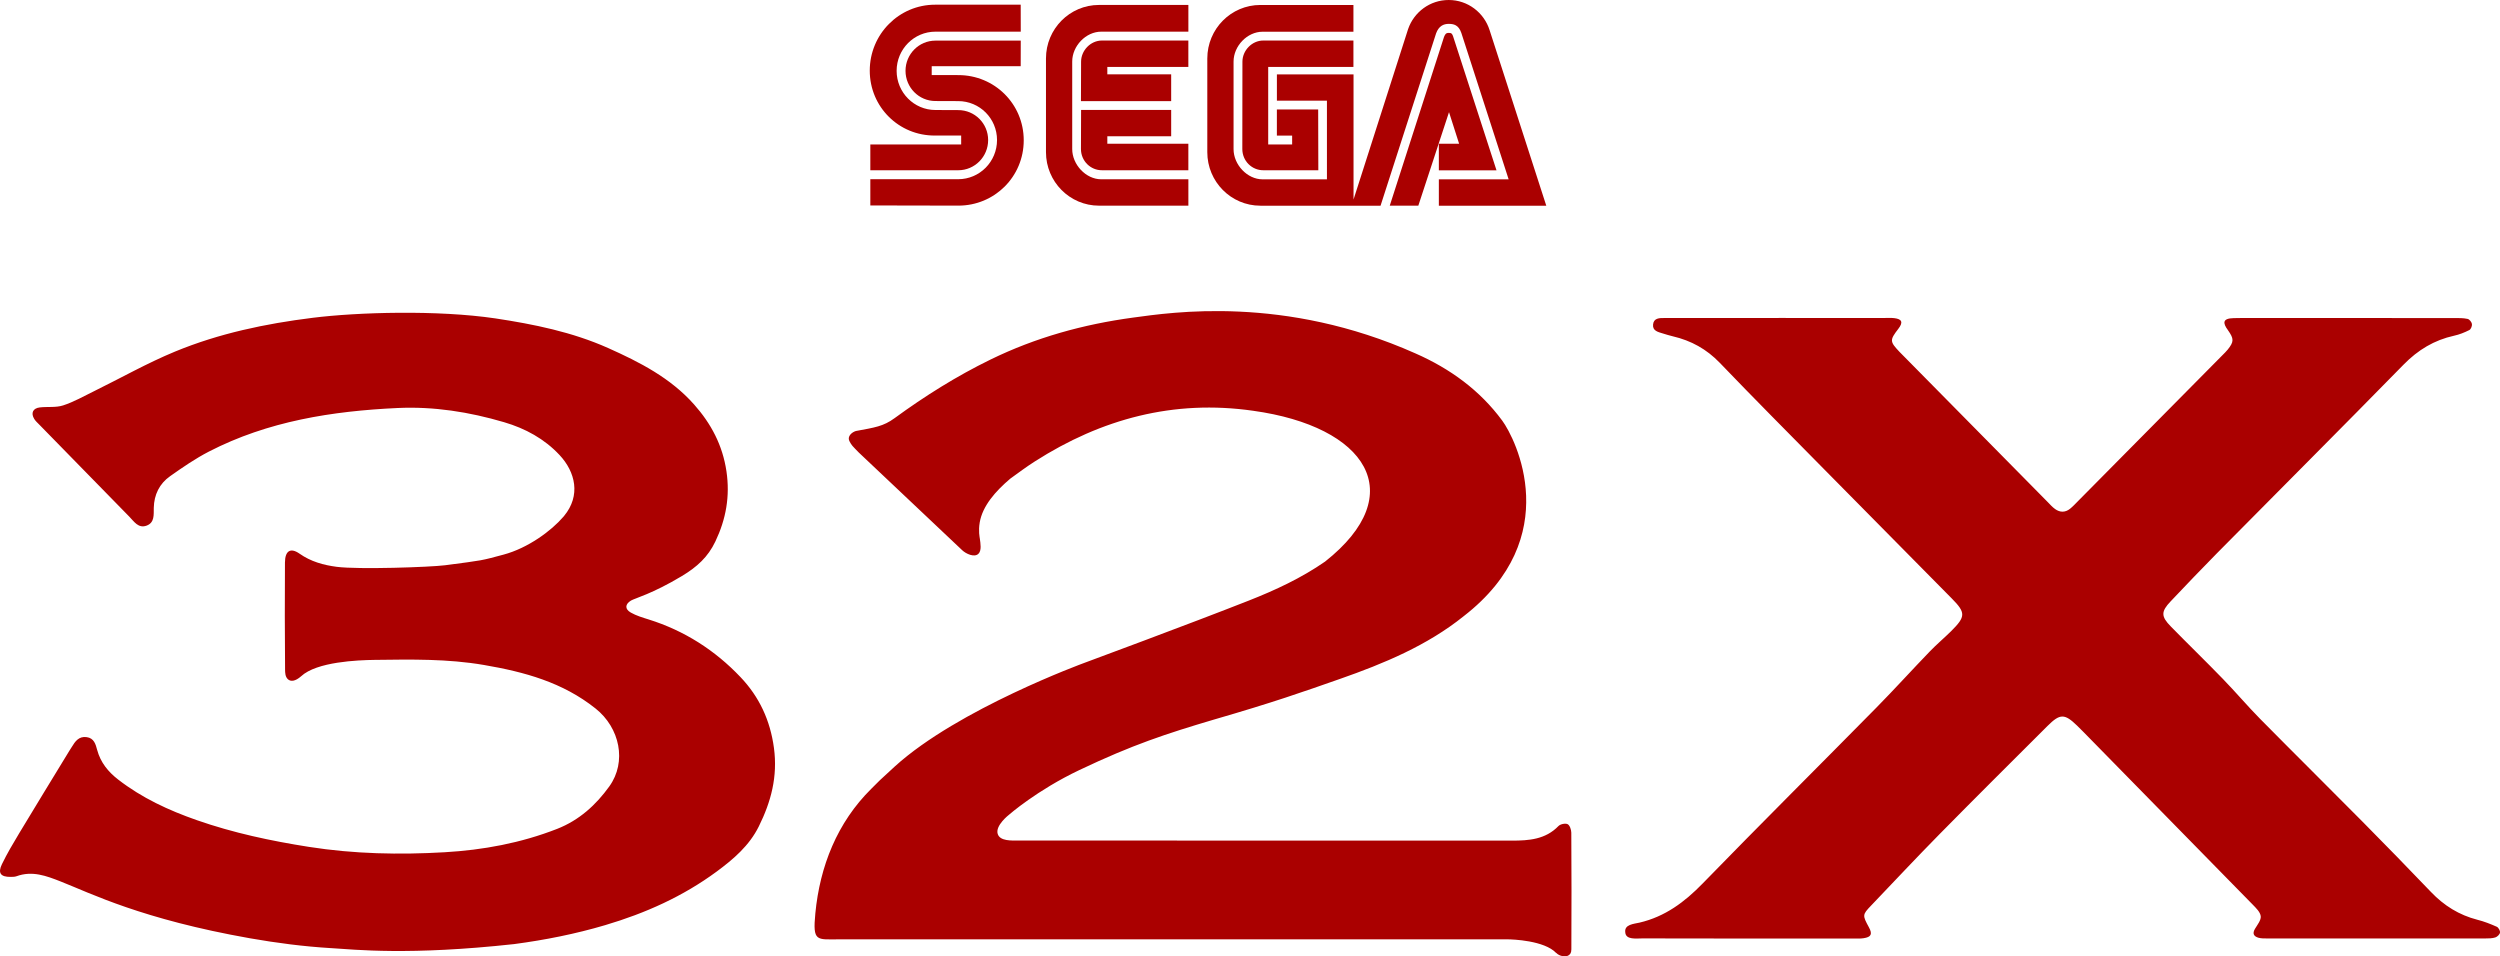 <?xml version="1.0" encoding="UTF-8" standalone="no"?>
<svg
   xmlns:dc="http://purl.org/dc/elements/1.1/"
   xmlns:cc="http://creativecommons.org/ns#"
   xmlns:rdf="http://www.w3.org/1999/02/22-rdf-syntax-ns#"
   xmlns:svg="http://www.w3.org/2000/svg"
   xmlns="http://www.w3.org/2000/svg"
   xmlns:sodipodi="http://sodipodi.sourceforge.net/DTD/sodipodi-0.dtd"
   xmlns:inkscape="http://www.inkscape.org/namespaces/inkscape"
   version="1.1"
   id="svg13"
   sodipodi:docname="sega32x.svg"
   inkscape:version="0.92.5 (2060ec1f9f, 2020-04-08)"
   width="88.871"
   height="34">
  <defs
     id="defs17" />
  <sodipodi:namedview
     pagecolor="#ffffff"
     bordercolor="#666666"
     borderopacity="1"
     objecttolerance="10"
     gridtolerance="10"
     guidetolerance="10"
     inkscape:pageopacity="0"
     inkscape:pageshadow="2"
     inkscape:window-width="1440"
     inkscape:window-height="837"
     id="namedview15"
     showgrid="false"
     inkscape:zoom="1.3871078"
     inkscape:cx="150.72528"
     inkscape:cy="-6.2566237"
     inkscape:window-x="0"
     inkscape:window-y="0"
     inkscape:window-maximized="1"
     inkscape:current-layer="svg13"
     fit-margin-top="0"
     fit-margin-left="0"
     fit-margin-right="0"
     fit-margin-bottom="0" />
  <path
     d="M 11.757,33.704 C 10.798,33.646 9.837,33.522 8.889,33.355 5.032,32.673 3.239,31.761 2.163,31.338 1.648,31.135 1.146,30.944 0.587,31.149 c -0.063,0.023 -0.139,0.022 -0.208,0.023 -0.355,0.004 -0.465,-0.134 -0.31,-0.452 C 0.252,30.342 0.468,29.978 0.685,29.617 1.274,28.639 1.87,27.665 2.465,26.69 c 0.027,-0.046 0.059,-0.088 0.085,-0.134 0.122,-0.203 0.254,-0.391 0.532,-0.352 0.261,0.036 0.318,0.252 0.372,0.455 0.12,0.445 0.39,0.777 0.747,1.053 0.844,0.654 1.796,1.094 2.795,1.443 1.296,0.453 2.629,0.737 3.985,0.95 1.604,0.252 3.217,0.285 4.827,0.191 1.365,-0.079 2.71,-0.327 3.998,-0.831 0.783,-0.307 1.377,-0.847 1.854,-1.509 0.631,-0.878 0.373,-2.084 -0.488,-2.769 -1.168,-0.932 -2.527,-1.301 -3.967,-1.548 -1.294,-0.222 -2.586,-0.198 -3.882,-0.181 -0.609,0.008 -2.063,0.065 -2.62,0.583 -0.205,0.182 -0.368,0.195 -0.466,0.107 -0.098,-0.089 -0.102,-0.229 -0.103,-0.351 -0.011,-1.267 -0.012,-2.535 -0.004,-3.801 0.003,-0.415 0.196,-0.54 0.517,-0.315 0.405,0.284 0.855,0.408 1.325,0.469 0.78,0.1 3.327,0.011 3.847,-0.056 1.391,-0.182 1.269,-0.161 2.081,-0.378 0.869,-0.233 1.698,-0.844 2.131,-1.349 0.006,-0.008 0.014,-0.016 0.021,-0.025 0.603,-0.728 0.401,-1.566 -0.16,-2.166 -0.539,-0.577 -1.216,-0.945 -1.97,-1.167 -1.236,-0.365 -2.503,-0.565 -3.787,-0.505 -2.326,0.109 -4.606,0.466 -6.709,1.549 -0.481,0.249 -0.933,0.56 -1.378,0.874 -0.379,0.267 -0.571,0.657 -0.581,1.128 -0.005,0.245 0.033,0.524 -0.257,0.631 C 4.916,18.792 4.766,18.538 4.598,18.368 3.527,17.278 2.461,16.184 1.393,15.091 c -0.062,-0.063 -0.13,-0.123 -0.175,-0.197 -0.129,-0.209 -0.05,-0.382 0.198,-0.411 0.276,-0.032 0.573,0.012 0.83,-0.072 0.38,-0.124 0.735,-0.327 1.096,-0.504 0.961,-0.472 1.896,-1.003 2.883,-1.41 1.562,-0.644 3.207,-0.99 4.888,-1.199 1.607,-0.201 4.445,-0.283 6.497,0.021 1.371,0.208 2.731,0.484 4.005,1.052 1.123,0.502 2.22,1.062 3.059,2.008 0.606,0.683 1.013,1.448 1.15,2.375 0.131,0.888 -0.015,1.701 -0.395,2.497 -0.261,0.549 -0.651,0.904 -1.189,1.227 -1.053,0.633 -1.677,0.791 -1.811,0.872 -0.212,0.13 -0.222,0.302 -0.005,0.426 0.195,0.111 0.418,0.177 0.635,0.245 1.268,0.397 2.357,1.093 3.265,2.05 0.664,0.697 1.057,1.534 1.189,2.522 0.135,1.011 -0.102,1.906 -0.539,2.786 -0.339,0.684 -0.903,1.165 -1.495,1.602 -1.199,0.884 -2.533,1.482 -3.964,1.906 -1.064,0.315 -2.144,0.529 -3.237,0.674 -3.736,0.409 -5.645,0.197 -6.52,0.143 z m 43.562,0.172 c -0.42,-0.444 -1.551,-0.484 -1.727,-0.484 -7.919,0 -15.838,-6.7e-4 -23.757,0 -0.806,0 -0.95,0.099 -0.851,-0.923 0.161,-1.672 0.775,-3.227 1.987,-4.427 0.232,-0.236 0.31,-0.316 0.841,-0.798 2.248,-2.041 6.728,-3.677 6.728,-3.677 0,0 3.748,-1.387 5.853,-2.217 0.945,-0.372 1.869,-0.802 2.711,-1.386 3.053,-2.411 1.468,-4.804 -2.558,-5.362 -2.819,-0.404 -5.388,0.285 -7.762,1.803 -0.31,0.198 -0.572,0.396 -0.871,0.611 -0.531,0.45 -0.986,0.974 -1.085,1.554 -0.053,0.312 -0.002,0.528 0.004,0.579 0.021,0.163 0.07,0.42 -0.05,0.537 -0.145,0.142 -0.445,-3.37e-4 -0.578,-0.127 -1.224,-1.159 -2.449,-2.315 -3.674,-3.471 -0.077,-0.073 -0.218,-0.228 -0.218,-0.228 0,0 -0.134,-0.155 -0.139,-0.262 -0.005,-0.12 0.112,-0.232 0.252,-0.276 0.668,-0.124 0.976,-0.163 1.376,-0.457 1.079,-0.788 2.204,-1.494 3.408,-2.082 1.608,-0.786 3.299,-1.253 5.071,-1.493 1.362,-0.183 5.363,-0.808 10.036,1.273 1.232,0.542 2.289,1.308 3.086,2.39 0.472,0.64 2.249,4.151 -1.373,6.954 -1.295,1.041 -2.84,1.684 -4.402,2.23 -1.337,0.468 -2.317,0.818 -4.504,1.452 -1.661,0.494 -2.853,0.881 -4.753,1.785 -1.511,0.718 -2.504,1.591 -2.504,1.591 0,0 -0.495,0.382 -0.399,0.681 0.082,0.26 0.496,0.234 0.739,0.234 5.847,0.004 11.694,0.002 17.541,0.003 0.605,0 1.192,-0.042 1.653,-0.518 0.068,-0.07 0.245,-0.107 0.326,-0.067 0.077,0.038 0.13,0.198 0.131,0.304 0.009,1.372 0.009,2.774 0.002,4.146 -0.001,0.133 -0.045,0.181 -0.111,0.22 -0.1,0.058 -0.312,0.028 -0.428,-0.095 z m 7.91,-22.573 c 1.246,0 2.493,0 3.74,10e-4 0.124,0 0.247,-0.009 0.369,0.005 0.279,0.033 0.321,0.151 0.146,0.378 -0.312,0.407 -0.309,0.451 0.046,0.827 0.012,0.012 0.025,0.025 0.037,0.037 1.74,1.763 3.48,3.527 5.22,5.29 0.087,0.088 0.168,0.183 0.268,0.254 0.174,0.126 0.362,0.128 0.533,-0.01 0.096,-0.077 0.18,-0.168 0.267,-0.256 1.719,-1.736 3.436,-3.471 5.155,-5.208 0.062,-0.063 0.126,-0.123 0.181,-0.192 0.229,-0.285 0.224,-0.385 0.01,-0.691 -0.193,-0.26 -0.193,-0.42 0.2,-0.429 0.086,-0.002 0.175,-0.004 0.263,-0.004 2.529,0 5.058,-10e-4 7.586,6.74e-4 0.157,0 0.318,-0.002 0.47,0.031 0.065,0.014 0.143,0.111 0.154,0.181 0.011,0.068 -0.037,0.188 -0.094,0.216 -0.171,0.086 -0.353,0.16 -0.54,0.2 -0.708,0.156 -1.285,0.506 -1.796,1.028 -2.201,2.247 -4.425,4.471 -6.637,6.708 -0.554,0.562 -1.1,1.134 -1.644,1.708 -0.344,0.362 -0.345,0.534 0.004,0.89 0.613,0.627 1.242,1.235 1.852,1.865 0.452,0.465 0.872,0.962 1.327,1.424 1.21,1.226 2.435,2.437 3.647,3.661 0.816,0.824 1.624,1.655 2.426,2.492 0.461,0.483 0.999,0.819 1.648,0.986 0.236,0.059 0.468,0.15 0.69,0.249 0.061,0.028 0.124,0.142 0.115,0.206 -0.01,0.066 -0.096,0.151 -0.166,0.173 -0.113,0.036 -0.241,0.037 -0.363,0.037 -2.582,0.002 -5.163,10e-4 -7.744,0 -0.105,0 -0.214,0.002 -0.313,-0.025 -0.165,-0.048 -0.227,-0.146 -0.125,-0.317 0.085,-0.143 0.22,-0.307 0.205,-0.448 -0.017,-0.149 -0.17,-0.295 -0.29,-0.418 -2.003,-2.047 -4.009,-4.09 -6.014,-6.134 -0.074,-0.075 -0.148,-0.15 -0.224,-0.223 -0.443,-0.43 -0.605,-0.435 -1.049,0.008 -1.282,1.278 -2.566,2.555 -3.837,3.845 -0.825,0.838 -1.629,1.697 -2.442,2.548 -0.306,0.32 -0.305,0.341 -0.073,0.767 0.133,0.242 0.083,0.349 -0.194,0.389 -0.12,0.018 -0.245,0.01 -0.368,0.01 -2.493,6.8e-4 -4.987,0.004 -7.481,-0.004 -0.223,-10e-4 -0.599,0.06 -0.618,-0.214 -0.04,-0.285 0.305,-0.3 0.507,-0.347 0.908,-0.213 1.602,-0.731 2.244,-1.391 2.047,-2.104 4.128,-4.173 6.187,-6.263 0.64,-0.65 1.251,-1.326 1.884,-1.982 0.243,-0.253 0.513,-0.479 0.763,-0.726 0.52,-0.518 0.522,-0.656 0.021,-1.162 -1.518,-1.538 -3.04,-3.073 -4.557,-4.613 -1.233,-1.25 -2.472,-2.496 -3.689,-3.763 -0.469,-0.487 -1.02,-0.791 -1.668,-0.942 -0.119,-0.028 -0.237,-0.065 -0.354,-0.101 -0.167,-0.052 -0.373,-0.091 -0.35,-0.319 0.023,-0.232 0.226,-0.232 0.407,-0.231 0.105,0 0.211,-0.001 0.316,-0.001 1.247,0 2.494,0 3.741,0 z"
     id="path23"
     style="fill:#aa0000;fill-opacity:1;stroke-width:0.337"
     inkscape:connector-curvature="0" />
  <g
     transform="matrix(0.424,0,0,0.428,-7.953,0)"
     id="g11"
     style="fill:#aa0000">
    <path
       d="m 109.385,12.379 c 0,0.988 0.805,1.771 1.771,1.761 h 7.233 v -2.203 h -6.793 V 11.32 h 5.353 V 9.128 h -7.553 z"
       id="path11"
       style="fill:#aa0000;fill-rule:evenodd"
       inkscape:connector-curvature="0" />
    <path
       d="m 109.396,5.118 c 0,-0.911 0.784,-1.756 1.76,-1.752 h 7.233 v 2.192 h -6.793 v 0.617 h 5.353 v 2.222 h -7.564 z"
       id="path13"
       style="fill:#aa0000;fill-rule:evenodd"
       inkscape:connector-curvature="0" />
    <path
       d="m 110.898,0.411 c -2.455,0 -4.446,1.991 -4.446,4.445 v 7.781 c 0,2.455 1.991,4.445 4.446,4.445 h 7.493 v -2.191 h -7.307 c -1.289,0 -2.432,-1.222 -2.432,-2.51 V 5.11 c 0,-1.289 1.143,-2.48 2.432,-2.48 h 7.307 V 0.408 h -7.493 z"
       id="path29"
       style="fill:#aa0000;fill-rule:evenodd"
       inkscape:connector-curvature="0" />
    <path
       d="M 125.084,11.997 V 5.558 h 7.145 V 3.366 h -7.546 c -0.976,-0.004 -1.76,0.841 -1.76,1.752 l -0.009,7.261 c 0,0.988 0.803,1.771 1.769,1.761 h 4.603 l -0.012,-5.051 h -3.463 v 2.172 h 1.28 v 0.735 h -2.007 z"
       id="path31"
       style="fill:#aa0000;fill-rule:evenodd"
       inkscape:connector-curvature="0" />
    <path
       d="m 104.333,0.39 h -7.178 c -3.024,0 -5.477,2.452 -5.477,5.476 0,3.025 2.453,5.418 5.477,5.392 h 2.187 v 0.739 h -7.616 v 2.144 h 7.368 c 1.385,0 2.509,-1.124 2.509,-2.507 0,-1.385 -1.124,-2.489 -2.509,-2.489 L 97.185,9.137 c -1.797,0 -3.254,-1.457 -3.254,-3.253 0,-1.797 1.456,-3.254 3.254,-3.254 h 7.153 z"
       id="path33"
       style="fill:#aa0000;fill-rule:evenodd"
       inkscape:connector-curvature="0" />
    <path
       d="m 104.333,5.499 h -7.461 v 0.735 l 2.238,0.004 c 3.026,0 5.477,2.393 5.477,5.417 0,3.025 -2.451,5.424 -5.477,5.424 l -7.384,-0.015 v -2.179 h 7.368 c 1.797,0 3.254,-1.456 3.254,-3.253 0,-1.796 -1.457,-3.234 -3.254,-3.234 L 97.185,8.391 c -1.385,0 -2.509,-1.124 -2.509,-2.509 0,-1.385 1.124,-2.508 2.509,-2.508 h 7.153 z"
       id="path35"
       style="fill:#aa0000;fill-rule:evenodd"
       inkscape:connector-curvature="0" />
    <path
       d="m 140.576,2.991 c -0.089,-0.209 -0.12,-0.259 -0.36,-0.259 -0.241,0 -0.299,0.125 -0.391,0.334 l -4.55,14.016 2.394,0.003 2.574,-7.77 0.847,2.624 h -1.699 v 2.211 h 4.835 z"
       id="path37"
       style="fill:#aa0000;fill-rule:evenodd"
       inkscape:connector-curvature="0" />
    <path
       d="m 124.425,17.084 c -2.455,0 -4.447,-1.991 -4.447,-4.445 V 4.858 c 0,-2.455 1.992,-4.445 4.447,-4.445 h 7.804 v 2.222 h -7.616 c -1.291,0 -2.434,1.191 -2.434,2.48 v 7.27 c 0,1.289 1.142,2.51 2.434,2.51 h 5.395 V 8.359 h -4.195 V 6.177 h 6.425 V 16.572 L 136.815,2.409 C 137.307,1.006 138.643,0 140.216,0 c 1.604,0 2.966,1.05 3.429,2.502 l 4.753,14.583 h -9.007 v -2.191 h 5.851 L 141.275,2.731 c -0.232,-0.669 -0.646,-0.748 -1.059,-0.748 -0.432,0 -0.831,0.177 -1.056,0.788 l -4.657,14.314 h -10.078 z"
       id="path39"
       style="fill:#aa0000;fill-rule:evenodd"
       inkscape:connector-curvature="0" />
  </g>
</svg>
